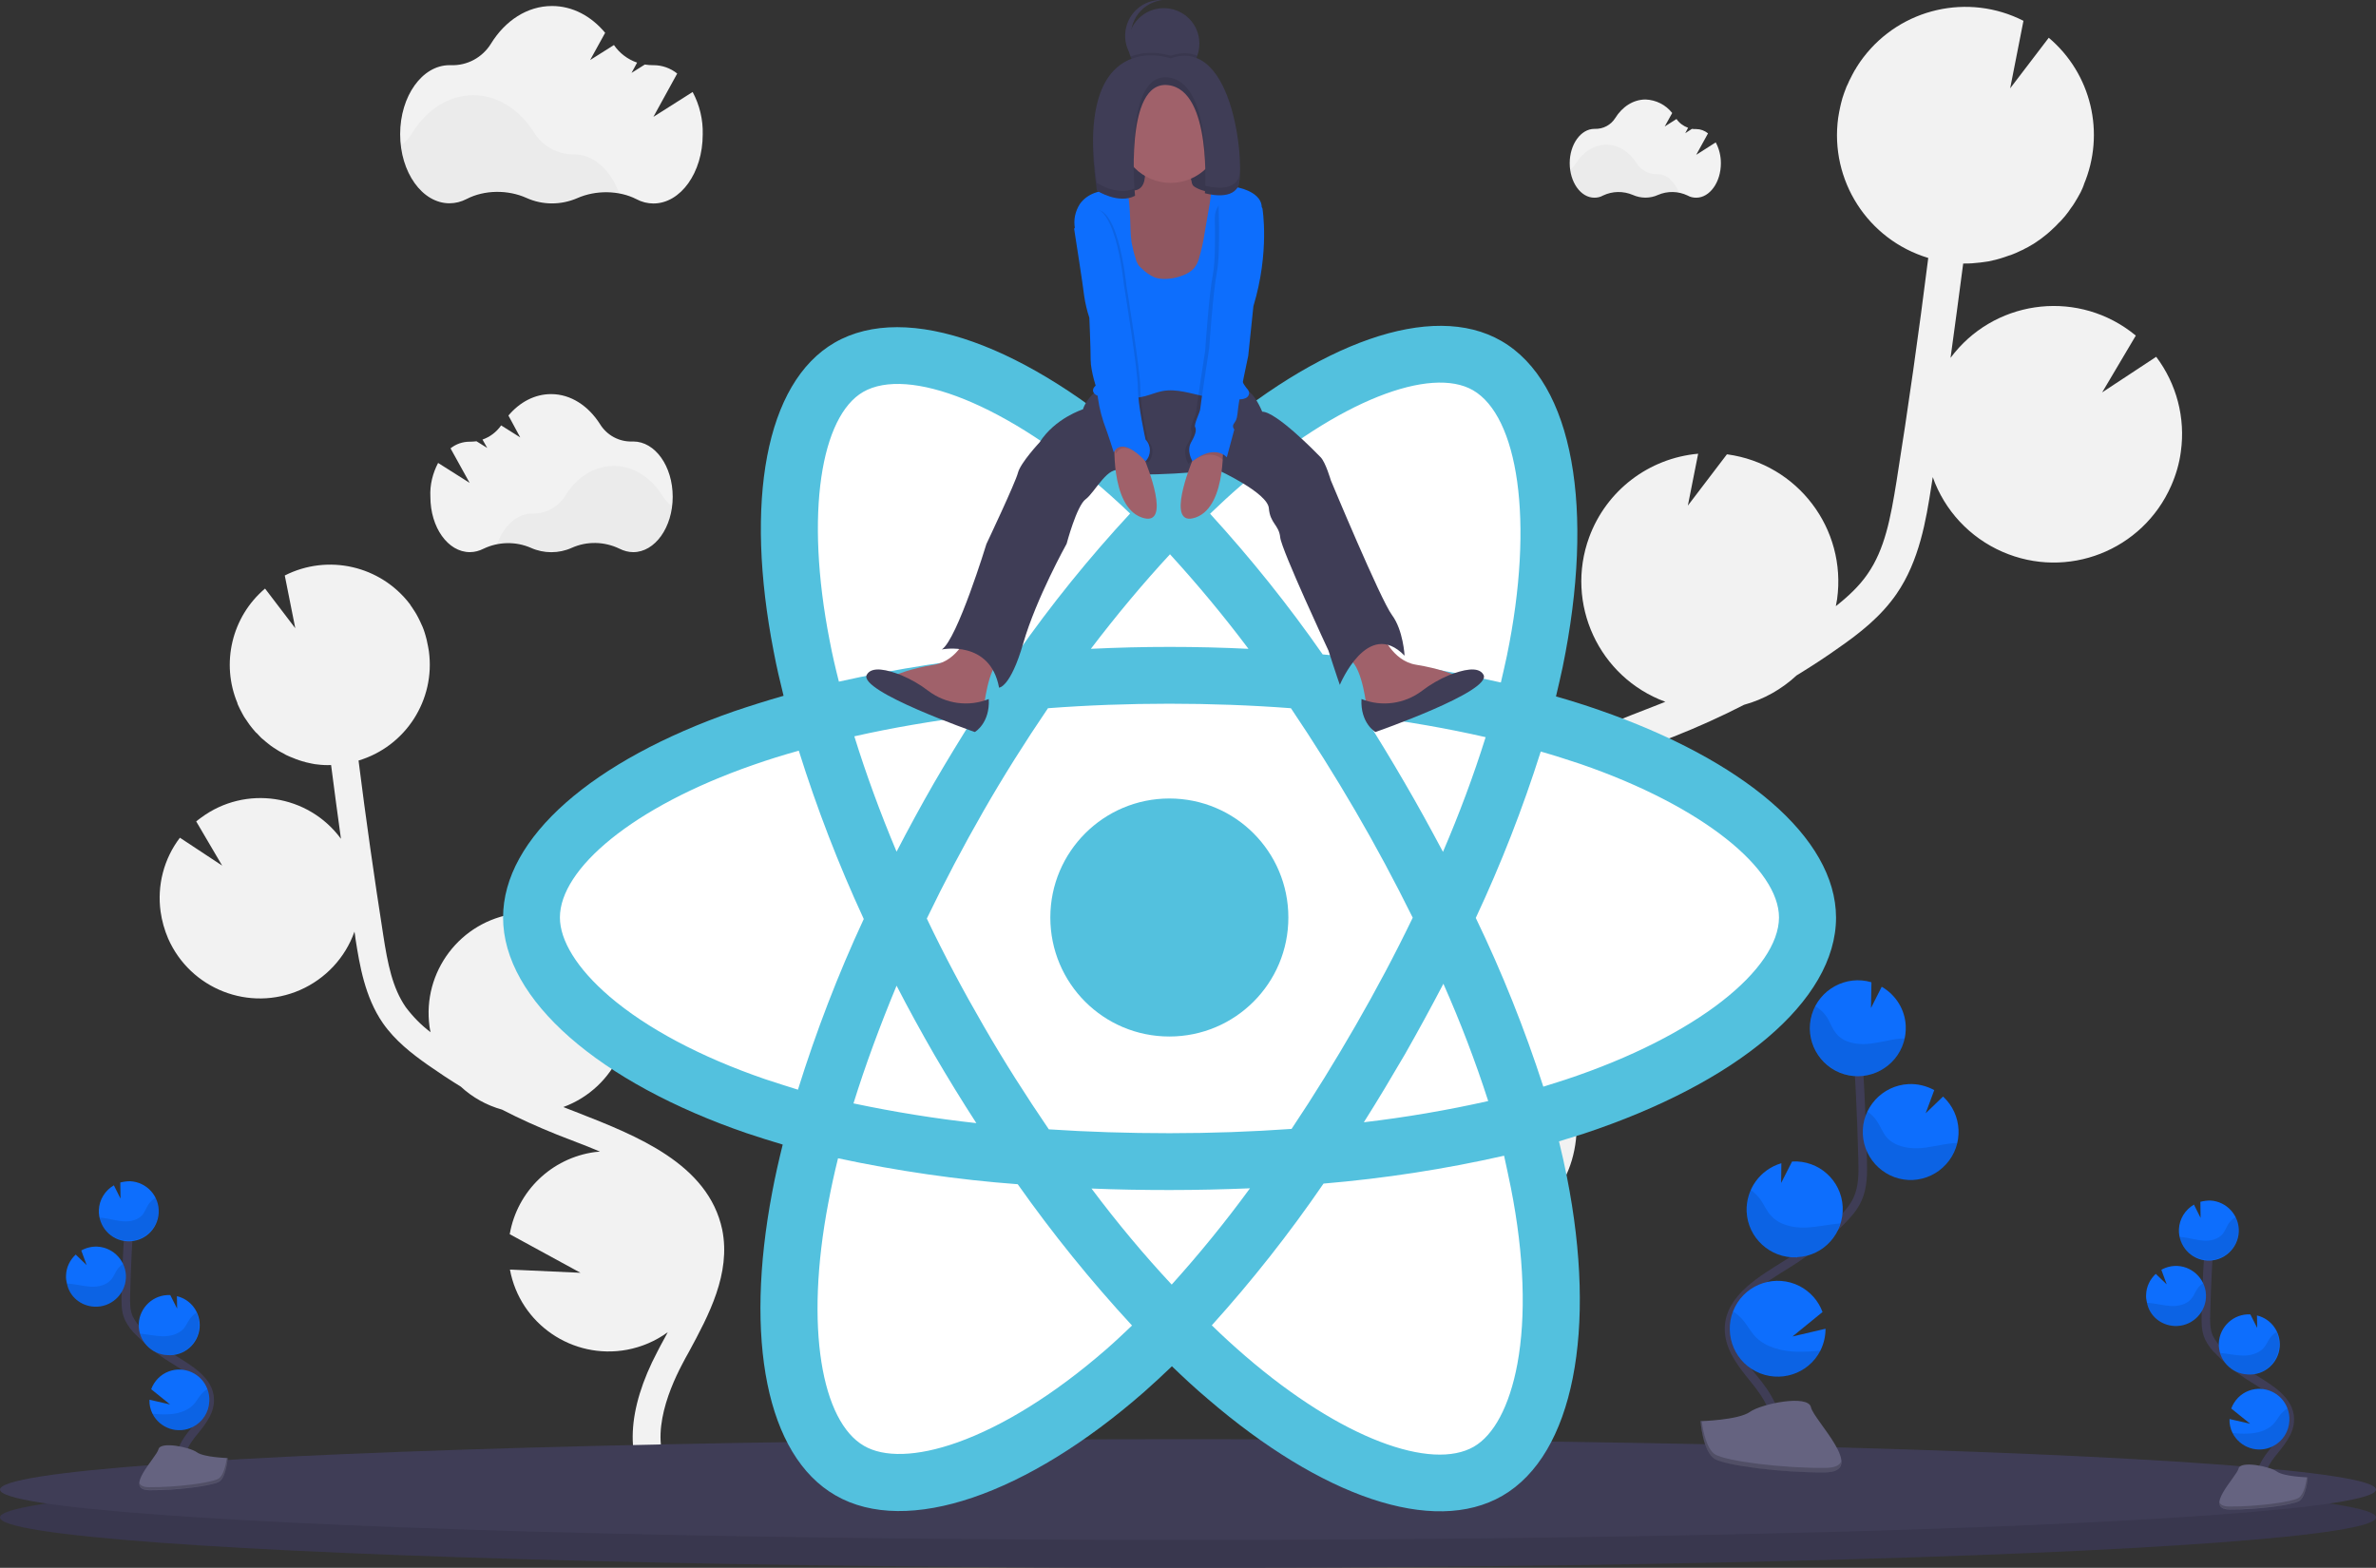 <?xml version="1.0" encoding="utf-8"?>
<!-- Generator: Adobe Illustrator 23.1.0, SVG Export Plug-In . SVG Version: 6.00 Build 0)  -->
<svg version="1.1" id="a75d69e6-d07c-4db3-9c83-72b2470e5561"
	 xmlns="http://www.w3.org/2000/svg" xmlns:xlink="http://www.w3.org/1999/xlink" x="0px" y="0px" viewBox="0 0 1108 731.2"
	 style="enable-background:new 0 0 1108 731.2;" xml:space="preserve">
<rect x="0" y="0" width="1108" height="731.2" fill="#333333" stroke="none"/>
<style type="text/css">
	.st0{fill:#F2F2F2;}
	.st1{fill:#3F3D56;}
	.st2{opacity:0.1;enable-background:new    ;}
	.st3{fill:none;stroke:#3F3D56;stroke-width:4;stroke-miterlimit:10;}
	.st4{fill:#0D6EFD;}
	.st5{fill:#656380;}
	.st6{opacity:0.2;enable-background:new    ;}
	.st7{fill:#53C1DE;}
	.st8{fill:#FFFFFF;}
	.st9{fill:#A0616A;}
	.st10{opacity:3.000000e-02;enable-background:new    ;}
</style>
<title>react</title>
<path class="st0" d="M767.7,330.8l6.9-2.7c0.7-0.3,1.3-0.5,2-0.8c-31-11.4-46.9-45.8-35.5-76.8c8-21.7,27.7-36.8,50.8-38.9
	l-4.8,24.2l18.2-23.9h0.2c32.8,4.5,55.7,34.7,51.2,67.5c-0.2,1.1-0.4,2.2-0.6,3.3c5.6-4.4,10.9-9.3,14.8-15
	c8-11.5,10.7-25.8,13.5-43.2c5.5-34.5,10.4-69.3,14.8-104.2c-28.2-8.5-46-36.2-42-65.4c0.3-1.8,0.6-3.6,1-5.3
	c0.1-0.4,0.2-0.9,0.3-1.3c0.4-1.7,0.9-3.4,1.5-5c0.1-0.3,0.2-0.5,0.3-0.8c0.5-1.4,1-2.7,1.7-4c0.2-0.5,0.4-1,0.7-1.5
	c0.7-1.4,1.4-2.8,2.2-4.2c0.3-0.4,0.6-0.9,0.8-1.3c0.6-1,1.3-2,1.9-2.9c0.4-0.5,0.7-1,1.1-1.5l0.3-0.4l0,0
	c17.5-22.9,48.9-30.1,74.6-17l-6.2,31.5l18-23.6c19.9,16.8,26.5,44.6,16.3,68.6h0.1c-0.2,0.4-0.4,0.8-0.5,1.2
	c-0.3,0.7-0.7,1.5-1,2.2c-0.5,0.9-1,1.8-1.5,2.7c-0.4,0.7-0.8,1.4-1.2,2c-0.6,1-1.2,1.9-1.9,2.8c-0.4,0.5-0.7,1.1-1.1,1.6
	c-1,1.4-2.1,2.7-3.3,4c-0.4,0.4-0.8,0.9-1.3,1.3c-0.8,0.9-1.6,1.7-2.5,2.5c-0.5,0.5-1.1,1-1.6,1.5c-0.8,0.7-1.6,1.4-2.4,2
	c-0.6,0.5-1.2,0.9-1.8,1.4c-0.9,0.6-1.8,1.2-2.6,1.8c-0.6,0.4-1.2,0.8-1.8,1.1c-1,0.6-2,1.2-3.1,1.7c-0.5,0.3-1,0.6-1.6,0.8
	c-1.6,0.8-3.2,1.5-4.8,2.1c-0.3,0.1-0.6,0.2-1,0.3c-1.4,0.5-2.8,1-4.2,1.4c-0.6,0.2-1.2,0.3-1.8,0.5c-1.2,0.3-2.3,0.5-3.5,0.8
	c-0.7,0.1-1.4,0.2-2.1,0.3c-1.2,0.2-2.3,0.3-3.5,0.4c-0.7,0.1-1.4,0.1-2.1,0.2c-1.3,0.1-2.5,0.1-3.8,0.1c-0.1,0-0.2,0-0.3,0
	c-1.9,14.7-3.9,29.3-5.9,44c19.7-26.5,57.1-32.1,83.7-12.5c0.9,0.7,1.8,1.4,2.7,2.1L980.3,183l25.2-16.6
	c9.5,12.6,13.7,28.5,11.5,44.2c-0.7,5.5-2.3,10.9-4.5,15.9c-13.3,30.3-48.5,44.1-78.8,30.8c-15.1-6.6-26.9-19.2-32.4-34.8
	c-0.2,1.5-0.5,3-0.7,4.5c-2.4,15.4-5.5,34.5-16.2,50c-7.3,10.6-17.3,18.4-27.1,25.2c-6.3,4.5-12.8,8.7-19.5,12.8
	c-7,6.5-15.4,11.2-24.5,13.7c-10.7,5.5-21.6,10.4-32.7,14.8l-7,2.7c-6.3,2.4-12.7,4.9-19,7.6c1,0.1,2,0.2,3,0.3
	c25.8,3.5,46.4,23.4,50.9,49l-42.3,23.1l42.2-1.9c-1.7,9.4-5.6,18.2-11.4,25.7c-19.8,25.7-56.5,30.9-82.7,11.7l2.1,3.9
	c1.4,2.6,2.8,5.2,4.1,7.7c18.3,34.7,19.7,64.7,3.8,84.5l-13-10.5c15.5-19.2,3.2-49.8-5.5-66.3c-1.3-2.5-2.7-5-4-7.6
	c-11.8-21.8-25.1-46.6-19.8-72.9C690,361.1,733,344.3,767.7,330.8z"/>
<path class="st0" d="M269.6,519l-5.4-2.1c-0.5-0.2-1-0.4-1.5-0.6c24.2-8.9,36.6-35.8,27.7-60c-6.2-16.9-21.7-28.7-39.6-30.4
	l3.8,18.9l-14.2-18.7h-0.1c-25.6,3.5-43.5,27.1-40,52.7c0,0,0,0,0,0c0.1,0.9,0.3,1.7,0.5,2.6c-4.4-3.3-8.3-7.3-11.6-11.7
	c-6.2-9-8.4-20.1-10.5-33.7c-4.2-26.9-8.1-54.2-11.5-81.3c22-6.6,35.9-28.3,32.8-51c-0.2-1.4-0.5-2.8-0.8-4.2l-0.2-1
	c-0.3-1.3-0.7-2.6-1.1-3.9c-0.1-0.2-0.2-0.4-0.2-0.6c-0.4-1.1-0.8-2.1-1.3-3.1c-0.2-0.4-0.4-0.8-0.5-1.1c-0.5-1.1-1.1-2.2-1.7-3.3
	c-0.2-0.4-0.4-0.7-0.6-1c-0.5-0.8-1-1.5-1.5-2.3c-0.3-0.4-0.6-0.8-0.8-1.2l-0.2-0.3l0,0c-13.7-17.9-38.2-23.5-58.3-13.3l4.9,24.6
	l-14.1-18.5c-15.5,13.1-20.7,34.9-12.8,53.6h-0.1c0.1,0.3,0.3,0.6,0.4,0.9c0.3,0.6,0.5,1.1,0.8,1.7c0.4,0.7,0.7,1.4,1.1,2.1
	c0.3,0.5,0.6,1.1,0.9,1.6c0.5,0.8,1,1.5,1.5,2.2c0.3,0.4,0.6,0.9,0.9,1.3c0.8,1.1,1.6,2.1,2.5,3.1c0.3,0.4,0.6,0.7,1,1
	c0.6,0.7,1.3,1.3,1.9,2c0.4,0.4,0.9,0.8,1.3,1.1c0.6,0.6,1.3,1.1,1.9,1.6c0.5,0.4,0.9,0.7,1.4,1.1c0.7,0.5,1.4,1,2.1,1.4
	c0.5,0.3,0.9,0.6,1.4,0.9c0.8,0.5,1.6,0.9,2.4,1.3c0.4,0.2,0.8,0.5,1.2,0.7c1.2,0.6,2.5,1.1,3.8,1.6c0.2,0.1,0.5,0.2,0.7,0.3
	c1.1,0.4,2.2,0.8,3.3,1.1c0.5,0.1,1,0.2,1.4,0.4c0.9,0.2,1.8,0.4,2.7,0.6l1.6,0.3c0.9,0.1,1.8,0.2,2.7,0.3c0.5,0,1.1,0.1,1.6,0.1
	c1,0,2,0.1,3,0h0.2c1.5,11.5,3,23,4.6,34.4c-15.3-20.8-44.6-25.2-65.3-9.8c-0.7,0.5-1.5,1.1-2.2,1.7l12.1,20.6l-19.7-13
	c-7.5,9.8-10.7,22.3-9,34.5c0.6,4.3,1.8,8.5,3.5,12.5c10.4,23.6,37.9,34.4,61.6,24c11.8-5.2,21-15,25.3-27.2
	c0.2,1.2,0.4,2.3,0.5,3.5c1.9,12,4.3,26.9,12.7,39.1c5.7,8.2,13.5,14.3,21.2,19.7c5,3.5,10,6.8,15.2,10c5.4,5,12,8.7,19.2,10.7
	c8.3,4.3,16.8,8.1,25.5,11.6l5.4,2.1c4.9,1.9,9.9,3.8,14.8,5.9c-0.8,0.1-1.6,0.1-2.4,0.2c-20.2,2.8-36.2,18.2-39.7,38.3l33,18
	l-32.9-1.5c4.7,25.4,29.2,42.1,54.6,37.4c6.9-1.3,13.4-4.1,19-8.2c-0.5,1-1.1,2-1.6,3c-1.1,2-2.2,4-3.2,6
	c-14.3,27.1-15.4,50.6-2.9,66l10.1-8.2c-12.1-15-2.5-38.9,4.3-51.8c1-2,2.1-3.9,3.2-5.9c9.2-17,19.6-36.4,15.5-56.9
	C330.3,542.7,296.6,529.6,269.6,519z"/>
<ellipse class="st1" cx="554" cy="707.7" rx="554" ry="23.5"/>
<ellipse class="st2" cx="554" cy="707.7" rx="554" ry="23.5"/>
<ellipse class="st1" cx="554" cy="694.7" rx="554" ry="23.5"/>
<path class="st3" d="M85,686.3c-3-5.5,0.4-12.3,4.3-17.2c3.9-4.9,8.6-10,8.5-16.3c-0.1-9-9.7-14.3-17.3-19.1
	c-5.7-3.5-10.9-7.7-15.6-12.5c-2-1.8-3.6-4-4.8-6.4c-1.6-3.5-1.5-7.5-1.4-11.4c0.3-12.8,1-25.7,1.9-38.5"/>
<path class="st4" d="M46.1,564.3c0.2-4.8,2.9-9.1,7-11.5l3.1,6.2l-0.1-7.5c1.5-0.4,3.1-0.6,4.6-0.6c7.7,0.4,13.7,6.9,13.3,14.7
	s-6.9,13.7-14.7,13.3C51.7,578.5,45.8,572,46.1,564.3z"/>
<path class="st4" d="M71.1,659.3c3.5,6.9,11.9,9.7,18.8,6.2c4.6-2.3,7.5-6.9,7.7-12c0.1-1.9-0.2-3.9-0.9-5.7
	c-2.7-7.2-10.8-10.9-18-8.2c-3.8,1.4-6.8,4.5-8.2,8.3l8.8,7.1l-9.6-2.2C69.6,655.1,70.1,657.3,71.1,659.3z"/>
<path class="st4" d="M78.1,632c7.7,0.6,14.4-5.2,15-12.9c0.5-6.8-3.9-13-10.6-14.6l0.1,5.8l-3.2-6.3l0,0
	c-7.7-0.4-14.3,5.6-14.7,13.4C64.4,625.1,70.4,631.7,78.1,632L78.1,632z"/>
<path class="st4" d="M44,609.4c7.7,0.4,14.3-5.6,14.7-13.3c0.4-7.7-5.6-14.3-13.3-14.7l0,0c-2.6-0.1-5.2,0.5-7.5,1.8l2.5,6.8
	l-5.1-4.9c-2.7,2.5-4.4,6-4.5,9.7c-0.1,1.3,0.1,2.6,0.4,3.8C32.4,604.7,37.7,609.1,44,609.4z"/>
<path class="st2" d="M48,568c3.2,0.4,6.4,1.4,9.6,1.6c3.3,0.2,6.8-0.6,8.9-3.1c1.1-1.4,1.7-3.1,2.6-4.6c0.9-1.4,2.1-2.5,3.5-3.3
	c3.3,7,0.4,15.3-6.6,18.7c-7,3.3-15.3,0.4-18.7-6.6c-0.4-0.9-0.8-1.8-1-2.8C46.9,567.9,47.5,568,48,568z"/>
<path class="st2" d="M44,609.4c7.7,0.4,14.3-5.6,14.7-13.3c0.1-2.3-0.3-4.6-1.3-6.7c-1.1,0.8-2.1,1.7-2.8,2.8
	c-1,1.5-1.6,3.3-2.8,4.6c-2.2,2.6-5.9,3.4-9.3,3.3c-3.4-0.2-6.7-1.1-10-1.4c-0.5,0-0.9-0.1-1.4-0.1C32.5,604.7,37.8,609.1,44,609.4z
	"/>
<path class="st2" d="M78.1,632c7.7,0.4,14.3-5.5,14.7-13.3c0.1-2.2-0.3-4.5-1.2-6.5c-1.2,0.8-2.2,1.7-3,2.8c-1.1,1.5-1.8,3.3-3,4.7
	c-2.4,2.6-6.3,3.6-9.9,3.5c-3.6-0.1-6.8-0.9-10.3-1.2C67.1,627.8,72.2,631.8,78.1,632z"/>
<path class="st2" d="M71.1,659.3c3.5,6.9,11.9,9.7,18.8,6.2c4.6-2.3,7.5-6.9,7.7-12c0.1-1.9-0.2-3.9-0.9-5.7
	c-1.2,0.8-2.2,1.7-3.1,2.7c-1.3,1.6-2.2,3.5-3.8,5c-2.9,2.8-7.5,4-11.6,4.1C75.9,659.7,73.5,659.6,71.1,659.3z"/>
<path class="st5" d="M106.2,680c0,0-11.1-0.3-14.4-2.7c-3.3-2.4-17-5.2-17.9-1.4s-16.7,19-4.1,19.1c12.5,0.1,29.1-2,32.4-4
	S106.2,680,106.2,680z"/>
<path class="st6" d="M69.5,693.6c12.5,0.1,29.1-2,32.4-4c2.5-1.5,3.5-7.1,3.9-9.7h0.4c0,0-0.7,8.9-4,11c-3.3,2.1-19.9,4.1-32.4,4
	c-3.6,0-4.9-1.3-4.8-3.2C65.5,692.8,66.9,693.6,69.5,693.6z"/>
<path class="st3" d="M1055,695.3c-3-5.5,0.4-12.3,4.3-17.2c3.9-4.9,8.6-10,8.5-16.3c-0.1-9-9.7-14.3-17.3-19.1
	c-5.7-3.5-10.9-7.7-15.6-12.5c-2-1.8-3.6-4-4.8-6.4c-1.6-3.5-1.5-7.5-1.4-11.4c0.3-12.8,1-25.7,1.9-38.5"/>
<path class="st4" d="M1016.1,573.3c0.2-4.8,2.9-9.1,7-11.5l3.1,6.2l-0.1-7.5c1.5-0.4,3.1-0.6,4.6-0.6c7.7,0.4,13.7,7,13.3,14.7
	c-0.4,7.7-7,13.7-14.7,13.3C1021.7,587.5,1015.8,581,1016.1,573.3L1016.1,573.3z"/>
<path class="st4" d="M1041.1,668.3c3.5,6.9,11.9,9.7,18.8,6.2c4.6-2.3,7.5-6.9,7.7-12c0.1-1.9-0.2-3.9-0.9-5.7
	c-2.7-7.2-10.8-10.9-18-8.2c-3.8,1.4-6.8,4.5-8.2,8.3l8.8,7.1l-9.6-2.2C1039.6,664.1,1040.1,666.3,1041.1,668.3z"/>
<path class="st4" d="M1048.1,641c7.7,0.6,14.4-5.2,15-12.9c0.5-6.8-3.9-13-10.6-14.6l0.1,5.8l-3.2-6.3l0,0
	c-7.7-0.4-14.3,5.6-14.7,13.4C1034.4,634.1,1040.4,640.7,1048.1,641L1048.1,641z"/>
<path class="st4" d="M1014,618.4c7.7,0.4,14.3-5.6,14.7-13.3c0.4-7.7-5.6-14.3-13.3-14.7c-2.6-0.1-5.2,0.5-7.5,1.8l2.5,6.8l-5.1-4.9
	c-2.7,2.5-4.4,6-4.5,9.7c-0.1,1.3,0.1,2.6,0.4,3.8C1002.4,613.7,1007.7,618.1,1014,618.4z"/>
<path class="st2" d="M1018,577c3.2,0.4,6.4,1.4,9.6,1.6c3.3,0.2,6.8-0.6,8.9-3.1c1.1-1.4,1.7-3.1,2.6-4.6c0.9-1.4,2.1-2.5,3.5-3.3
	c3.3,7,0.4,15.3-6.6,18.7c-7,3.3-15.3,0.4-18.7-6.6c-0.4-0.9-0.8-1.8-1-2.8C1016.9,576.9,1017.5,577,1018,577z"/>
<path class="st2" d="M1014,618.4c7.7,0.4,14.3-5.6,14.7-13.3c0.1-2.3-0.3-4.6-1.3-6.7c-1.1,0.8-2.1,1.7-2.8,2.8
	c-1,1.5-1.6,3.3-2.8,4.6c-2.2,2.6-5.9,3.4-9.3,3.3c-3.4-0.2-6.7-1.1-10-1.4c-0.5,0-0.9-0.1-1.4-0.1
	C1002.5,613.7,1007.8,618.1,1014,618.4z"/>
<path class="st2" d="M1048.1,641c7.7,0.4,14.3-5.5,14.7-13.3c0.1-2.2-0.3-4.5-1.2-6.5c-1.2,0.8-2.2,1.7-3,2.8
	c-1.1,1.5-1.8,3.3-3,4.7c-2.4,2.6-6.3,3.6-9.9,3.5c-3.6-0.1-6.8-0.9-10.3-1.2C1037.1,636.8,1042.2,640.8,1048.1,641z"/>
<path class="st2" d="M1041.1,668.3c3.5,6.9,11.9,9.7,18.8,6.2c4.6-2.3,7.5-6.9,7.7-12c0.1-1.9-0.2-3.9-0.9-5.7
	c-1.2,0.8-2.2,1.7-3.1,2.7c-1.3,1.6-2.2,3.5-3.8,5c-2.9,2.8-7.5,4-11.6,4.1C1045.9,668.7,1043.5,668.6,1041.1,668.3z"/>
<path class="st5" d="M1076.2,689c0,0-11.1-0.3-14.4-2.7c-3.3-2.4-17-5.2-17.9-1.4s-16.7,19-4.1,19.1c12.5,0.1,29.1-2,32.4-4
	S1076.2,689,1076.2,689z"/>
<path class="st6" d="M1039.5,702.6c12.5,0.1,29.1-2,32.4-4c2.5-1.5,3.5-7.1,3.9-9.7h0.4c0,0-0.7,8.9-4,11c-3.3,2.1-19.9,4.1-32.4,4
	c-3.6,0-4.9-1.3-4.8-3.2C1035.5,701.8,1036.9,702.6,1039.5,702.6z"/>
<path class="st7" d="M745.6,331.1c-6.6-2.3-13.3-4.4-20-6.3c1.1-4.5,2.1-9.1,3.1-13.6c15.1-73.5,5.2-132.7-28.6-152.2
	c-32.4-18.7-85.4,0.8-139,47.4c-5.3,4.6-10.4,9.3-15.5,14.2c-3.4-3.2-6.8-6.4-10.3-9.5c-56.1-49.8-112.3-70.8-146.1-51.3
	c-32.4,18.8-42,74.4-28.4,144.1c1.3,6.9,2.9,13.8,4.6,20.6c-8,2.3-15.6,4.7-23,7.2c-65.8,22.9-107.8,58.9-107.8,96.2
	c0,38.5,45.1,77.1,113.6,100.6c5.6,1.9,11.2,3.6,16.8,5.3c-1.8,7.3-3.5,14.7-4.9,22.2c-13,68.5-2.8,122.8,29.5,141.4
	c33.4,19.3,89.4-0.5,143.9-48.2c4.3-3.8,8.6-7.8,13-12c5.5,5.3,11,10.4,16.8,15.3c52.8,45.4,105,63.8,137.3,45.1
	c33.3-19.3,44.2-77.7,30.1-148.7c-1.1-5.4-2.3-11-3.7-16.6c3.9-1.2,7.8-2.4,11.6-3.6c71.2-23.6,117.6-61.8,117.6-100.8
	C856.1,390.5,812.7,354.3,745.6,331.1L745.6,331.1z"/>
<path class="st8" d="M730.1,503.5c-3.4,1.1-6.9,2.2-10.4,3.3c-8.7-26.9-19.2-53.2-31.5-78.7c11.8-25.2,21.9-51.1,30.3-77.6
	c6.3,1.8,12.5,3.8,18.5,5.8c57.5,19.8,92.6,49.1,92.6,71.6C829.5,451.9,791.6,483.1,730.1,503.5z M704.6,554.1
	c6.2,31.4,7.1,59.8,3,82c-3.7,19.9-11.1,33.3-20.3,38.6c-19.6,11.3-61.5-3.4-106.6-42.3c-5.2-4.5-10.4-9.2-15.6-14.3
	c18.8-20.8,36.2-42.9,52.1-66.1c28.3-2.4,56.4-6.7,84.2-13C702.5,544.1,703.6,549.1,704.6,554.1L704.6,554.1z M446.5,672.7
	c-19.1,6.8-34.4,7-43.6,1.6c-19.6-11.3-27.8-55-16.6-113.5c1.3-6.9,2.8-13.8,4.5-20.6c27.6,5.9,55.6,10,83.8,12.1
	c16.3,23.1,34.1,45.1,53.3,65.9c-3.9,3.7-7.8,7.4-11.8,10.9C491.9,650.2,467.8,665.1,446.5,672.7L446.5,672.7z M356.8,503.3
	c-30.3-10.4-55.3-23.8-72.5-38.5c-15.4-13.2-23.2-26.3-23.2-36.9c0-22.6,33.7-51.5,90-71.1c7.1-2.5,14.2-4.7,21.4-6.7
	c8.4,26.8,18.5,53,30.3,78.5c-12,25.8-22.2,52.4-30.7,79.6C367,506.6,361.9,505,356.8,503.3z M386.9,298.8
	c-11.7-59.7-3.9-104.7,15.6-116c20.8-12,66.8,5.1,115.2,48.1c3.1,2.8,6.2,5.6,9.3,8.6c-19.1,20.6-36.8,42.5-52.9,65.5
	c-27.9,2.5-55.6,6.8-82.9,12.9C389.6,311.6,388.1,305.2,386.9,298.8L386.9,298.8z M655,365c-6.1-10.5-12.4-20.9-18.9-31.1
	c19.8,2.5,38.8,5.8,56.7,9.9c-5.7,18.2-12.4,36-19.9,53.5C667.1,386.4,661.2,375.6,655,365L655,365z M545.6,258.5
	c12.9,14.1,25.1,28.8,36.6,44.1c-24.5-1.2-49-1.2-73.5,0C520.8,286.7,533.2,271.9,545.6,258.5L545.6,258.5z M435.6,365.1
	c-6.1,10.6-11.9,21.3-17.5,32.1c-7.7-18.3-14.3-36.4-19.7-53.8c17.7-4,36.6-7.2,56.3-9.7C448.1,344.1,441.7,354.6,435.6,365.1
	L435.6,365.1z M455.3,523.8c-19.2-2.1-38.3-5.2-57.3-9.2c5.5-17.7,12.3-36.1,20.1-54.9c5.6,10.9,11.5,21.6,17.6,32.2
	C442,502.7,448.5,513.3,455.3,523.8L455.3,523.8z M546.4,599.1c-12.6-13.5-25.2-28.5-37.4-44.8c11.9,0.5,24,0.7,36.4,0.7
	c12.7,0,25.2-0.3,37.5-0.8C571.5,569.8,559.3,584.8,546.4,599.1L546.4,599.1z M673.1,458.8c7.9,17.8,14.9,36.1,20.9,54.7
	c-19.1,4.3-38.5,7.6-58,9.9c6.6-10.4,12.9-21,19.1-31.6C661.3,480.9,667.3,469.9,673.1,458.8z M632.1,478.4
	c-9.4,16.3-19.3,32.4-29.8,48.1c-18.4,1.3-37.5,2-56.9,2s-38.2-0.6-56.3-1.8c-10.7-15.7-20.9-31.7-30.4-48.2
	c-9.5-16.4-18.4-33.1-26.5-50.1c8.2-17,17-33.7,26.4-50.1l0,0c9.4-16.4,19.5-32.4,30.1-48c18.5-1.4,37.4-2.1,56.6-2.1
	s38.2,0.7,56.7,2.1c10.5,15.6,20.5,31.5,30,47.8s18.4,32.9,26.8,49.9C650.5,445.2,641.6,461.9,632.1,478.4L632.1,478.4z M686.9,182
	c20.8,12,28.9,60.4,15.8,123.9c-0.9,4.1-1.8,8.2-2.8,12.4c-27.4-6.2-55.1-10.6-83.1-13.1c-16-23-33.6-44.9-52.5-65.6
	c4.7-4.5,9.4-8.9,14.3-13.1C624.4,186.5,667.3,170.7,686.9,182L686.9,182z"/>
<path class="st7" d="M545.3,372.4c30.7,0,55.5,24.8,55.5,55.5s-24.8,55.5-55.5,55.5s-55.5-24.8-55.5-55.5
	C489.8,397.2,514.7,372.4,545.3,372.4C545.3,372.4,545.3,372.4,545.3,372.4"/>
<path class="st1" d="M559.3,20.4c0,9.2-7.4,16.6-16.6,16.6c-9.2,0-16.6-7.4-16.6-16.6s7.4-16.6,16.6-16.6l0,0
	c9.1,0,16.6,7.3,16.6,16.4C559.3,20.3,559.3,20.3,559.3,20.4z"/>
<path class="st1" d="M529.4,24.6c-4.4-8-1.5-18.1,6.5-22.6c1.9-1,3.9-1.7,6-2c-9.2-0.3-16.8,6.8-17.2,16s6.8,16.8,16,17.2
	c0.9,0,1.7,0,2.6-0.1C537.5,32.9,532.2,29.7,529.4,24.6z"/>
<rect x="521.9" y="43.5" class="st1" width="44.5" height="69.4"/>
<rect x="521.9" y="43.5" class="st2" width="44.5" height="69.4"/>
<path class="st9" d="M451.7,295.2c0,0-4.8,13-16,14.8s-17.8,4.7-17.8,4.7l26.7,17.2l14.2-1.8c0,0,1.8-18.4,7.7-22.5
	S451.7,295.2,451.7,295.2z"/>
<path class="st9" d="M644.3,295.2c0,0,4.8,13,16,14.8s17.8,4.7,17.8,4.7L651.5,332l-14.2-1.8c0,0-1.8-18.4-7.7-22.5
	S644.3,295.2,644.3,295.2z"/>
<path class="st1" d="M514.5,180.2c0,0-7.1,3.6-9.5,10.7c0,0-13,4.1-20.2,15.4c0,0-8.9,9.5-10.1,14.2S460,253.7,460,253.7
	s-13.6,44.5-20.8,49.2c0,0,22.5-4.7,26.7,17.8c0,0,5.3,0,11.3-20.8s20.2-46.3,20.2-46.3s4.7-17.8,8.9-20.8s10.7-16.6,16.6-13
	s45.1-0.6,45.1-0.6s23.1,10.6,23.7,17.8s4.7,7.7,5.3,13.6s22.5,52.8,22.5,52.8s4.2,13,5.3,16c0,0,13-31.4,30.2-13.6
	c0,0-0.6-11.9-5.9-19S620.6,224,620.6,224s-2.4-8.3-4.7-10.7S595.1,192,588.6,192c0,0-3.5-8.9-7.7-10.1L514.5,180.2z"/>
<path class="st1" d="M461.1,326c-9.4,3.8-20.1,2.3-28.2-3.8c-3.9-3-8.1-5.4-12.6-7.3c-6.3-2.5-13.8-4.4-16.1-0.2
	c-4.1,7.7,50.4,26.7,50.4,26.7S461.7,337.3,461.1,326z"/>
<path class="st1" d="M634.9,326c9.4,3.8,20.1,2.3,28.2-3.8c3.9-3,8.1-5.4,12.6-7.3c6.3-2.5,13.8-4.4,16.1-0.2
	c4.2,7.7-50.4,26.7-50.4,26.7S634.3,337.3,634.9,326z"/>
<path class="st9" d="M533.9,82.7c-0.2,2.1-0.9,4.3-2.7,5.4c-1.4,0.9-3.3,0.8-4.9,1.2c-3.5,0.9-6.4,3.4-7.8,6.8
	c-1.3,3.4-1.6,7-0.8,10.6c0.4,1.7,0.9,3.4,1.5,5.1c1.7,4.9,3.8,9.8,7.1,13.9c2.8,3.3,5.9,6.2,9.3,8.8c2.1,1.7,4.3,3.5,6.9,4.3
	c1.8,0.5,3.6,0.7,5.4,0.7c2.3,0.1,4.7,0.2,6.6-0.9c3-1.7,3.9-5.6,5.5-8.6c1.4-2.6,3.4-4.8,4.7-7.5c0.9-2.1,1.6-4.3,2-6.5l2.8-12.3
	c1-4.5,1.9-9.5-0.6-13.3c-0.2-0.3-0.4-0.6-0.7-0.8c-0.5-0.2-1-0.2-1.5-0.1c-3.2,0.2-6.4-0.5-9.2-2.1c-0.4-0.2-0.8-0.5-1.2-0.9
	c-0.4-0.6-0.6-1.4-0.7-2.1c-0.3-1.5-0.7-3-1.3-4.4c-0.2-0.5-0.5-1-0.9-1.3c-0.4-0.3-0.9-0.4-1.4-0.5c-4.3-0.7-8.6-1.1-12.9-1.4
	c-1.4-0.1-3.6-0.6-4.5,0.6S534,81.2,533.9,82.7z"/>
<path class="st2" d="M533.9,82.7c-0.2,2.1-0.9,4.3-2.7,5.4c-1.4,0.9-3.3,0.8-4.9,1.2c-3.5,0.9-6.4,3.4-7.8,6.8
	c-1.3,3.4-1.6,7-0.8,10.6c0.4,1.7,0.9,3.4,1.5,5.1c1.7,4.9,3.8,9.8,7.1,13.9c2.8,3.3,5.9,6.2,9.3,8.8c2.1,1.7,4.3,3.5,6.9,4.3
	c1.8,0.5,3.6,0.7,5.4,0.7c2.3,0.1,4.7,0.2,6.6-0.9c3-1.7,3.9-5.6,5.5-8.6c1.4-2.6,3.4-4.8,4.7-7.5c0.9-2.1,1.6-4.3,2-6.5l2.8-12.3
	c1-4.5,1.9-9.5-0.6-13.3c-0.2-0.3-0.4-0.6-0.7-0.8c-0.5-0.2-1-0.2-1.5-0.1c-3.2,0.2-6.4-0.5-9.2-2.1c-0.4-0.2-0.8-0.5-1.2-0.9
	c-0.4-0.6-0.6-1.4-0.7-2.1c-0.3-1.5-0.7-3-1.3-4.4c-0.2-0.5-0.5-1-0.9-1.3c-0.4-0.3-0.9-0.4-1.4-0.5c-4.3-0.7-8.6-1.1-12.9-1.4
	c-1.4-0.1-3.6-0.6-4.5,0.6S534,81.2,533.9,82.7z"/>
<path class="st4" d="M525.8,89.7c-2.3-0.7-4.7-1.1-7.1-1.1c-5.7-0.1-11.8,1.8-15.1,6.5c-2.2,3.4-3.1,7.5-2.3,11.5
	c0.8,3.9,2.6,7.6,5.2,10.7c1.5,1.6,2.9,3.4,4,5.2c1.6,3,1.6,6.6,2.1,10c1,8.1,4.5,15.8,5.8,23.8s0.2,17.4-6.2,22.5
	c-1.1,0.9-2.4,1.8-2.5,3.1c-0.1,2.2,2.7,3.1,4.9,3.3c6.5,0.6,13.3,1.2,19.6-0.5c2.6-0.7,5.2-1.8,7.8-2.3c6.8-1.3,13.6,1.3,20.5,2.6
	c4.9,0.8,9.9,1.2,14.9,1.2c1.2,0.1,2.3,0,3.4-0.5c1.1-0.4,1.8-1.5,1.7-2.7c-0.2-0.8-0.6-1.4-1.2-2c-3.4-4.3-4.5-9.9-5.4-15.3
	l-3.2-18.1c-1.7-9.7-3.3-20.2,1.3-28.9c3.3-6.3,9.4-10.6,12.8-16.8c1.2-1.9,1.8-4.1,1.5-6.3c-0.5-3.1-3.3-5.3-6.2-6.6
	c-5.5-2.5-11.8-2.7-17.4-0.6c0.1,4.3-1,8.7-1.7,13l-1.2,7c-0.6,4.1-1.5,8.2-2.7,12.2c-0.4,1.6-1.2,3.1-2.2,4.4
	c-1.1,1.2-2.4,2.1-3.8,2.8c-3.2,1.5-6.6,2.3-10.1,2.3c-1.5,0-3-0.2-4.5-0.7c-2.3-1-4.4-2.5-6.2-4.3c-0.6-0.5-1.2-1.1-1.6-1.8
	c-0.5-0.8-0.9-1.7-1.1-2.7c-0.8-2.4-1.4-4.9-1.9-7.5c-0.3-1.9-0.4-3.9-0.5-5.9C527,101.7,527,95.3,525.8,89.7z"/>
<path class="st9" d="M519.8,204.5c0,0-2.4,31.4,12.5,36.8s1.8-26.1,1.8-26.1l-4.8-9.5L519.8,204.5z"/>
<path class="st9" d="M570.2,204.5c0,0,2.4,31.4-12.5,36.8s-1.8-26.1-1.8-26.1l4.8-9.5L570.2,204.5z"/>
<path class="st2" d="M506.8,99.6l-4.7,7.7c0,0,4.2,26.7,4.7,31.4c0.5,3.4,1.3,6.8,2.4,10.1c0,0,0.6,14.2,0.6,19.6s3,14.2,3,14.2
	c0.4,5,1.4,10,3,14.8c2.4,6.5,4.7,14.2,4.7,14.2s3-8.3,14.8,4.1c2.8-2.8,2.8-7.3,0-10.1c0,0-3.5-16-3.5-24.3s-6.5-48-6.5-48
	S521,88.3,506.8,99.6z"/>
<path class="st4" d="M505.6,99l-4.7,7.7c0,0,4.2,26.7,4.7,31.4c0.5,3.4,1.3,6.8,2.4,10.1c0,0,0.6,14.2,0.6,19.6s3,14.2,3,14.2
	c0.4,5,1.4,10,3,14.8c2.4,6.5,4.8,14.2,4.8,14.2s3-8.3,14.8,4.1c2.7-2.8,2.7-7.3,0-10.1c0,0-3.6-16-3.6-24.3s-6.5-48-6.5-48
	S519.8,87.7,505.6,99z"/>
<path class="st2" d="M583.9,94.8l3,3.5c0,0,3.5,20.2-4.2,45.7l-2.4,23.1c0,0-4.2,19.6-4.7,24.3s-0.6,5.3-1.8,7.1
	c-0.7,0.9-0.7,2.1,0,3l-3.6,13c0,0-5.3-6.5-16,1.8c0,0-3-4.7-0.6-8.9s2.4-5.9,1.8-7.1s2.4-7.1,2.4-8.3s4.2-28.4,4.2-28.4
	s1.8-26.7,3.6-35.6c1.1-5.5,1.1-17.7,0.9-26.2c-0.2-8.9,10.6-13.8,17-7.5C583.5,94.4,583.7,94.6,583.9,94.8z"/>
<path class="st4" d="M585.7,93.6l3,3.5c0,0,3.5,20.2-4.2,45.7l-2.4,23.1c0,0-4.2,19.6-4.7,24.3s-0.6,5.3-1.8,7.1
	c-0.8,0.9-0.8,2.1,0,3l-3.5,13c0,0-5.3-6.5-16,1.8c0,0-3-4.7-0.6-8.9s2.4-5.9,1.8-7.1s2.4-7.1,2.4-8.3s4.2-28.5,4.2-28.5
	s1.8-26.7,3.6-35.6s0.6-35.6,0.6-35.6S577.3,84.7,585.7,93.6z"/>
<circle class="st9" cx="545.9" cy="61.6" r="23.7"/>
<path class="st2" d="M558.3,26c-3.1,8.6-12.6,13.1-21.2,10c-4.5-1.6-8.1-5.1-9.9-9.6c9.3-3.7,18.7-0.4,18.7-0.4
	C550.7,24.4,554.8,24.5,558.3,26z"/>
<path class="st1" d="M545.9,27.2c0,0-45.7-16-34.4,61.7c0,0,10.1,6.5,17.8,2.4c0,0-5.3-53.9,15.4-51.6s17.2,50.4,17.2,50.4
	s11.9,3.6,15.4-3S576.2,16.6,545.9,27.2z"/>
<path class="st2" d="M544.7,36.1c-14.2-1.6-16.2,23.3-16,39c0.2-15.7,2.8-37,16-35.5c14.8,1.7,17.2,26.7,17.4,40.8
	C562.3,67.5,560.9,38,544.7,36.1z"/>
<path class="st2" d="M511.5,85.3c-1-6.8-1.6-13.7-1.8-20.5c0,8.1,0.5,16.1,1.8,24.1c0,0,10.1,6.5,17.8,2.4c0,0-0.1-1.3-0.3-3.4
	C521.4,91.7,511.5,85.3,511.5,85.3z"/>
<path class="st2" d="M577.3,83.6c-3.3,6.1-13.8,3.4-15.3,3c-0.1,2.2-0.2,3.5-0.2,3.5s11.9,3.6,15.4-3c0.7-1.3,1.1-5.1,1-10.2
	C578.3,80.2,577.9,82.6,577.3,83.6z"/>
<path class="st3" d="M826.7,673c4.7-8.8-0.6-19.5-6.8-27.4c-6.2-7.8-13.7-16-13.6-26c0.2-14.3,15.5-22.8,27.6-30.4
	c9-5.6,17.3-12.3,24.8-19.9c3-3,5.9-6.3,7.6-10.2c2.5-5.6,2.5-12,2.3-18.1c-0.5-20.5-1.5-40.9-3-61.3"/>
<path class="st4" d="M888.7,478.5c-0.3-7.6-4.6-14.5-11.2-18.3l-5,9.9l0.2-12c-11.8-3.5-24.3,3.3-27.8,15.1
	c-3.5,11.8,3.3,24.3,15.1,27.8c11.8,3.5,24.3-3.3,27.8-15.1C888.5,483.5,888.8,481,888.7,478.5L888.7,478.5z"/>
<path class="st4" d="M848.9,629.9c-5.6,11-19.1,15.3-30.1,9.7c-11-5.6-15.3-19.1-9.7-30.1c5.6-11,19.1-15.3,30.1-9.7
	c5,2.6,8.8,6.9,10.7,12.1l-14,11.4l15.4-3.6C851.3,623.2,850.5,626.7,848.9,629.9z"/>
<path class="st4" d="M837.8,586.4c-12.3,0.5-22.8-9.1-23.3-21.4c-0.4-10.3,6.3-19.6,16.2-22.5l-0.1,9.2l5.1-10h0.1
	c12.3-0.7,22.9,8.8,23.5,21.1s-8.8,22.9-21.1,23.5C838,586.5,837.9,586.5,837.8,586.4L837.8,586.4z"/>
<path class="st4" d="M892.1,550.3c-12.3,0.6-22.8-9-23.4-21.3c-0.6-12.3,9-22.8,21.3-23.4c4.2-0.2,8.3,0.8,12,2.8l-4,10.8l8.1-7.8
	c9.1,8.4,9.7,22.5,1.4,31.6C903.5,547.4,898,550,892.1,550.3L892.1,550.3z"/>
<path class="st2" d="M885.7,484.4c-5.2,0.6-10.2,2.2-15.4,2.5s-10.9-0.9-14.1-5c-1.8-2.2-2.7-4.9-4.1-7.3c-1.4-2.2-3.3-4-5.6-5.3
	c-5.6,11-1.2,24.5,9.8,30.1c11,5.6,24.5,1.2,30.1-9.8c0.9-1.7,1.5-3.6,1.9-5.4C887.4,484.3,886.6,484.4,885.7,484.4z"/>
<path class="st2" d="M892.1,550.3c-12.4,0.6-22.8-9-23.4-21.3c-0.2-3.6,0.6-7.3,2.1-10.6c1.8,1.2,3.3,2.7,4.5,4.5
	c1.6,2.4,2.6,5.2,4.4,7.4c3.5,4.1,9.4,5.4,14.8,5.2s10.6-1.8,16-2.3c0.8-0.1,1.5-0.1,2.3-0.1C910.6,542.8,902.1,549.9,892.1,550.3z"
	/>
<path class="st2" d="M837.8,586.4c-12.3,0.6-22.8-9-23.4-21.3c-0.2-3.5,0.5-7,1.9-10.2c1.8,1.2,3.4,2.8,4.7,4.6
	c1.7,2.4,2.8,5.3,4.9,7.5c3.8,4.2,10.1,5.7,15.8,5.5c5.5-0.1,10.9-1.5,16.4-1.9C855.4,579.7,847.2,586,837.8,586.4z"/>
<path class="st2" d="M848.9,629.9c-5.6,11-19,15.5-30,9.9c-10.3-5.2-15-17.4-10.7-28.2c1.8,1.2,3.5,2.7,4.9,4.4
	c2.1,2.6,3.5,5.5,6,7.9c4.6,4.5,12,6.3,18.5,6.5C841.3,630.5,845.1,630.3,848.9,629.9z"/>
<path class="st5" d="M793,662.8c0,0,17.7-0.5,23-4.3s27.2-8.3,28.5-2.2c1.3,6.1,26.5,30.2,6.6,30.4s-46.3-3.1-51.6-6.3
	C794.1,677.1,793,662.8,793,662.8z"/>
<path class="st6" d="M851.4,684.6c-19.9,0.2-46.3-3.1-51.6-6.3c-4-2.5-5.7-11.3-6.2-15.4H793c0,0,1.1,14.2,6.4,17.5
	s31.7,6.5,51.6,6.3c5.8,0,7.7-2.1,7.6-5.1C857.9,683.4,855.7,684.5,851.4,684.6z"/>
<path class="st0" d="M323,42.9l-18.3,11.6l11.1-20.2c-3.1-2.5-7-3.9-11-3.9h-0.3c-1.3,0-2.5-0.1-3.8-0.3l-6.2,3.9l2.6-4.8
	c-4.4-1.5-8.2-4.4-10.8-8.2l-11.1,7l7-12.7c-6.5-7.8-15.2-12.5-24.8-12.5c-11.5,0-21.8,6.8-28.4,17.5c-4,6.5-11.1,10.4-18.8,10.1
	h-0.6c-12.7,0-23,14.4-23,32.2s10.3,32.2,23,32.2c2.8,0,5.5-0.7,8-2c8.3-4.3,19.2-4.4,27.9-0.5c7.5,3.4,16.1,3.4,23.7,0.1
	c8.6-3.8,19.4-3.7,27.6,0.5c2.4,1.3,5.2,2,7.9,2c12.7,0,23-14.4,23-32.2C327.9,55.7,326.2,48.9,323,42.9z"/>
<path class="st10" d="M288.6,89.9c-6.6-1.3-13.5-0.5-19.7,2.1c-7.5,3.4-16.1,3.3-23.7-0.1c-8.7-3.9-19.6-3.8-27.9,0.5
	c-2.5,1.3-5.2,2-8,2c-11.3,0-20.7-11.4-22.6-26.4c2.3-1.6,4.2-3.7,5.6-6.1c6.7-10.7,16.9-17.5,28.4-17.5c11.5,0,21.6,6.8,28.3,17.3
	c4,6.5,11.1,10.4,18.8,10.3h0.3C277,72.2,284.8,79.4,288.6,89.9z"/>
<path class="st0" d="M800.1,66.4l-9.1,5.8l5.5-10c-1.6-1.3-3.5-2-5.5-2h-0.1c-0.6,0-1.3,0-1.9-0.1l-3.1,2l1.3-2.5
	c-2.2-0.8-4.1-2.2-5.4-4.1l-5.5,3.5l3.5-6.3c-3-3.8-7.5-6.1-12.4-6.3c-5.8,0-10.9,3.4-14.2,8.7c-2,3.2-5.6,5.1-9.4,5h-0.3
	c-6.3,0-11.5,7.2-11.5,16s5.1,16.1,11.5,16.1c1.4,0,2.8-0.3,4-1c4.4-2.1,9.4-2.2,13.9-0.3c3.8,1.7,8.1,1.7,11.8,0
	c4.4-1.9,9.4-1.8,13.8,0.3c1.2,0.7,2.6,1,4,1c6.3,0,11.5-7.2,11.5-16.1C802.5,72.7,801.7,69.4,800.1,66.4z"/>
<path class="st10" d="M782.9,89.9c-3.3-0.6-6.7-0.3-9.8,1.1c-3.8,1.7-8.1,1.7-11.8,0c-4.4-2-9.5-1.9-13.9,0.3c-1.2,0.7-2.6,1-4,1
	c-5.6,0-10.3-5.7-11.3-13.1c1.1-0.8,2.1-1.8,2.8-3c3.3-5.3,8.4-8.7,14.2-8.7s10.8,3.4,14.1,8.6c2,3.2,5.6,5.2,9.4,5.1h0.2
	C777.2,81.1,781,84.7,782.9,89.9z"/>
<path class="st0" d="M204.3,215.9l14.7,9.3l-8.9-16.1c2.5-2,5.6-3.1,8.9-3.1h0.2c1,0,2-0.1,3-0.2l5,3.1l-2.2-3.9
	c3.5-1.2,6.5-3.5,8.7-6.6l8.9,5.6l-5.5-10.2c5.2-6.2,12.2-10,19.9-10c9.2,0,17.4,5.5,22.8,14c3.2,5.2,8.9,8.3,15,8.1h0.5
	c10.2,0,18.4,11.5,18.4,25.8s-8.3,25.8-18.4,25.8c-2.2,0-4.4-0.6-6.4-1.6c-7-3.4-15.2-3.6-22.3-0.4c-6,2.7-13,2.7-19,0
	c-7.1-3.1-15.2-2.9-22.1,0.4c-2,1-4.1,1.6-6.4,1.6c-10.2,0-18.4-11.5-18.4-25.8C200.4,226.1,201.8,220.7,204.3,215.9z"/>
<path class="st10" d="M231.9,253.6c5.3-1,10.8-0.4,15.8,1.7c6,2.7,13,2.7,19,0c7.1-3.1,15.3-3,22.3,0.4c2,1,4.2,1.6,6.4,1.6
	c9,0,16.6-9.1,18.1-21.1c-1.8-1.3-3.3-3-4.5-4.9c-5.3-8.5-13.5-14-22.8-14s-17.3,5.4-22.6,13.9c-3.2,5.2-8.9,8.3-15,8.3h-0.2
	C241.2,239.4,234.9,245.2,231.9,253.6z"/>
</svg>
